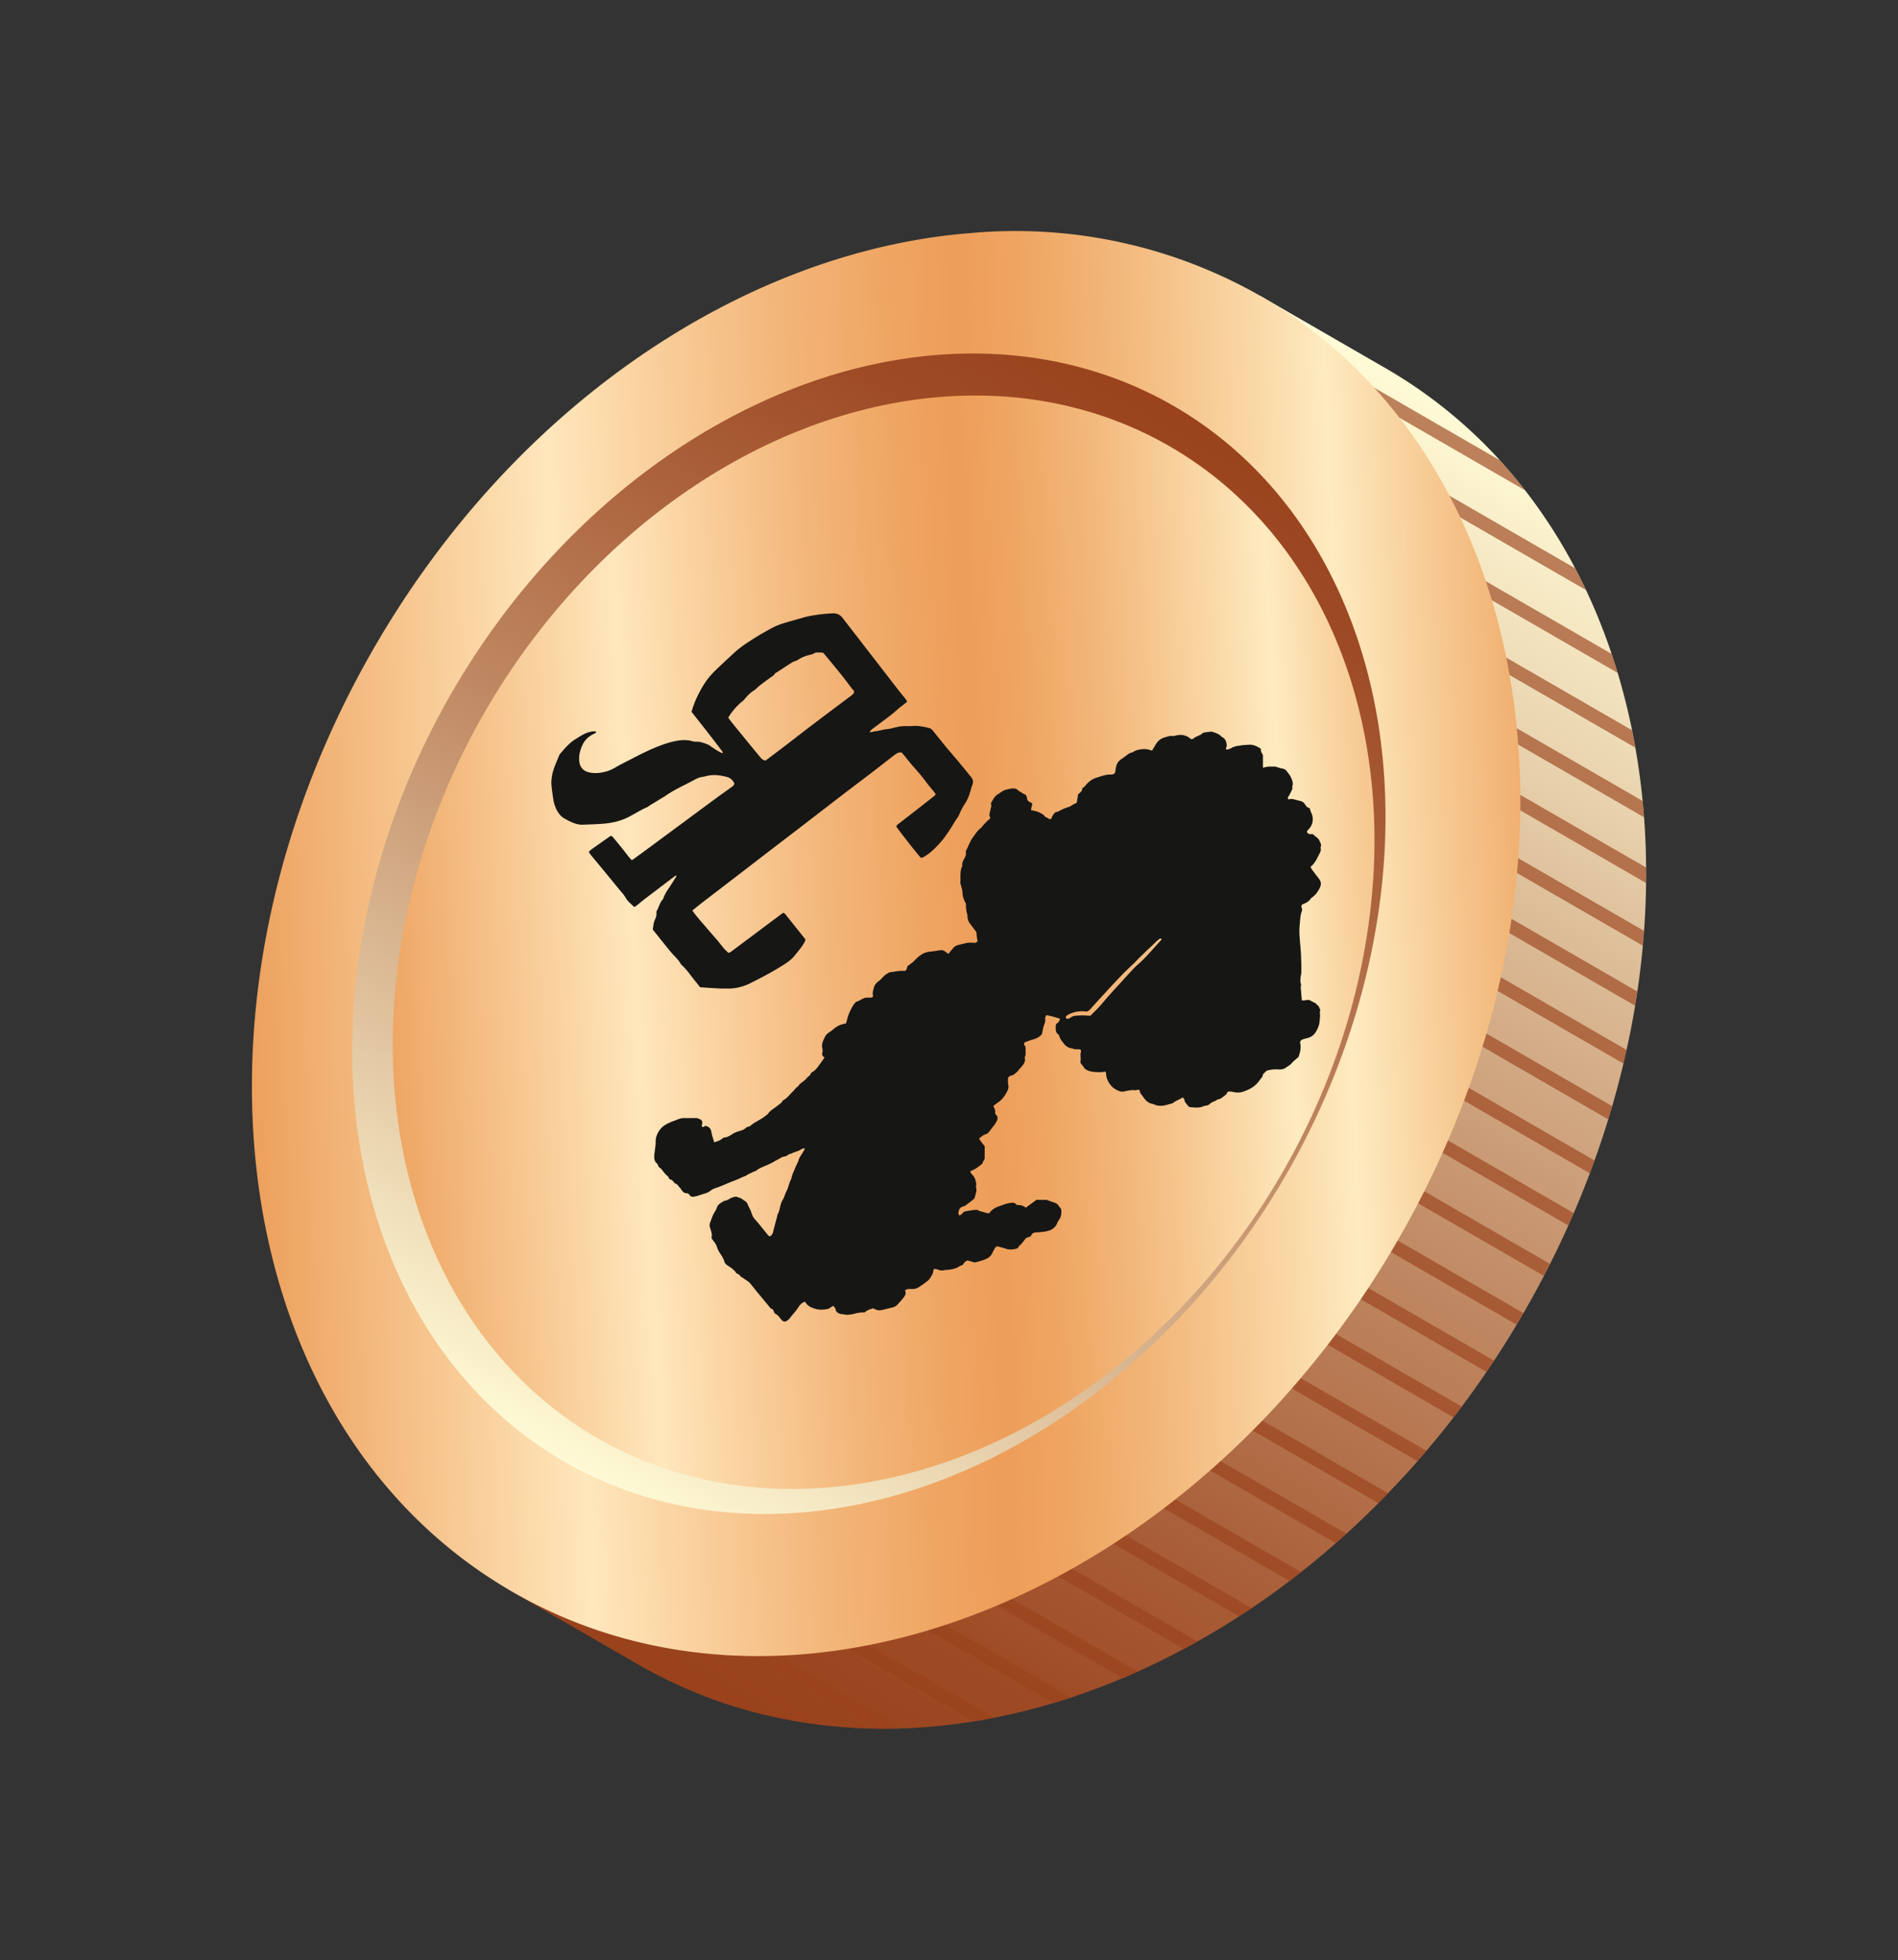 <svg xmlns="http://www.w3.org/2000/svg" xmlns:xlink="http://www.w3.org/1999/xlink" width="112.025" height="115.656" viewBox="0 0 112.025 115.656">
  <rect x="0" y="0" width="112.025" height="115.656" fill="#333333" stroke="none"/>
  <defs>
    <linearGradient id="linear-gradient" x1="0.5" y1="0.994" x2="0.5" y2="-0.004" gradientUnits="objectBoundingBox">
      <stop offset="0" stop-color="#99421c"/>
      <stop offset="0.11" stop-color="#9e4b25"/>
      <stop offset="0.28" stop-color="#ac643e"/>
      <stop offset="0.51" stop-color="#c28d67"/>
      <stop offset="0.77" stop-color="#e1c5a0"/>
      <stop offset="1" stop-color="#fffbd6"/>
    </linearGradient>
    <linearGradient id="linear-gradient-2" x1="0.922" y1="0.166" x2="0.099" y2="0.817" gradientUnits="objectBoundingBox">
      <stop offset="0" stop-color="#ed9f5a"/>
      <stop offset="0.17" stop-color="#feebc0"/>
      <stop offset="0.21" stop-color="#fbdcac"/>
      <stop offset="0.31" stop-color="#f3bb7f"/>
      <stop offset="0.39" stop-color="#efa663"/>
      <stop offset="0.44" stop-color="#ed9e59"/>
      <stop offset="0.49" stop-color="#efa562"/>
      <stop offset="0.58" stop-color="#f3b77b"/>
      <stop offset="0.69" stop-color="#fbd5a4"/>
      <stop offset="0.75" stop-color="#ffe7bc"/>
      <stop offset="1" stop-color="#ec9d58"/>
    </linearGradient>
    <linearGradient id="linear-gradient-3" x1="0.5" y1="-0.005" x2="0.5" y2="0.999" xlink:href="#linear-gradient"/>
    <linearGradient id="linear-gradient-4" x1="0.97" y1="0.122" x2="0.08" y2="0.838" xlink:href="#linear-gradient-2"/>
    <clipPath id="clip-path">
      <path id="Rectangle_18" data-name="Rectangle 18" d="M52.807,0,83.652,41.862,33.288,79.106,0,39.342Z" fill="none"/>
    </clipPath>
  </defs>
  <g id="Group_103" data-name="Group 103" transform="translate(-1182.44 -549.131)">
    <g id="Layer_2" data-name="Layer 2" transform="translate(1226.588 549.131) rotate(30)">
      <g id="Layer_1" data-name="Layer 1">
        <path id="Path_83" data-name="Path 83" d="M0,44.148v.071c0,.265,0,.529.006.793Q.024,46.275.1,47.518q.023.4.053.793Q.245,49.574.4,50.817q.048.4.1.793.17,1.266.4,2.506c.048.265.1.529.151.793q.251,1.268.56,2.506c.065.265.133.53.2.793q.337,1.271.733,2.506c.085.265.171.53.261.792q.431,1.278.923,2.507.158.4.323.792.536,1.278,1.136,2.507.194.4.4.792.656,1.285,1.382,2.507.237.4.481.792.8,1.293,1.68,2.507.284.4.587.792.989,1.306,2.06,2.506.359.4.727.793,1.253,1.328,2.6,2.507.465.407.94.793a33.558,33.558,0,0,0,3.515,2.509q.667.416,1.349.793a30,30,0,0,0,5.238,2.292v.213l-.013.793-.006.4H34.9a27.878,27.878,0,0,0,4.695-.4,28.211,28.211,0,0,0,3.384-.793A29.921,29.921,0,0,0,48.905,84.6q.683-.379,1.349-.793A33.525,33.525,0,0,0,53.764,81.3q.476-.387.941-.793,1.349-1.177,2.6-2.506.369-.39.729-.793,1.071-1.2,2.06-2.507.3-.392.585-.792.878-1.214,1.68-2.507.244-.392.481-.792.727-1.221,1.385-2.508c.135-.262.266-.526.4-.792q.6-1.227,1.136-2.507.165-.393.325-.792.491-1.232.923-2.507.133-.393.261-.792.4-1.236.733-2.506c.071-.263.138-.528.2-.793q.154-.623.3-1.255t.263-1.251q.077-.4.15-.793.227-1.24.4-2.506.053-.4.1-.793.15-1.242.243-2.507.03-.4.053-.793.075-1.243.094-2.507.006-.4.006-.793v-.071q0-1.225-.053-2.435c-.011-.264-.024-.529-.04-.793q-.071-1.264-.2-2.506c-.027-.264-.055-.529-.087-.793q-.149-1.266-.355-2.506-.065-.4-.136-.793-.227-1.267-.512-2.506-.092-.4-.188-.792-.313-1.271-.683-2.507c-.08-.265-.161-.53-.244-.792q-.4-1.274-.865-2.51c-.1-.266-.2-.529-.307-.792q-.5-1.278-1.072-2.507-.185-.394-.373-.789-.621-1.283-1.309-2.506c-.149-.267-.3-.531-.455-.793q-.757-1.291-1.589-2.506-.272-.4-.554-.793-.93-1.3-1.941-2.506-.337-.4-.683-.793Q57,9.908,55.739,8.722q-.426-.4-.869-.793A34.72,34.72,0,0,0,51.68,5.423q-.591-.41-1.2-.793a31.071,31.071,0,0,0-4.856-2.506q-1.077-.44-2.185-.793a28.133,28.133,0,0,0-8-1.325h-.023C35.246,0,35.077,0,34.9,0c-.152,0-.3,0-.456,0L26.336,0l1.025,1.034q-.5.142-.994.3-1.108.355-2.187.793A31.038,31.038,0,0,0,19.326,4.63q-.514.323-1.011.667l-.181.126a34.512,34.512,0,0,0-3.19,2.506q-.44.388-.869.793-1.258,1.185-2.427,2.506-.344.39-.682.793-1.01,1.207-1.943,2.506-.281.392-.553.793-.832,1.215-1.591,2.507c-.154.262-.306.526-.455.793q-.688,1.222-1.308,2.506-.192.394-.375.792-.568,1.229-1.073,2.507-.156.394-.305.792Q2.9,26.45,2.5,27.725c-.084.262-.165.527-.244.792q-.372,1.237-.683,2.507-.1.394-.189.792Q1.1,33.055.868,34.322q-.071.395-.136.793-.2,1.242-.355,2.506c-.031.264-.06.528-.087.793q-.128,1.243-.2,2.506-.022.4-.04.793Q0,42.922,0,44.148Z" transform="translate(8.569)" fill="url(#linear-gradient)"/>
        <g id="Group_41" data-name="Group 41" transform="translate(8.569 1.331)" opacity="0.65">
          <path id="Path_84" data-name="Path 84" d="M340.42,19.533h21.45q-1.077-.44-2.185-.793H342.607Q341.5,19.093,340.42,19.533Z" transform="translate(-316.239 -18.74)" fill="#99421c"/>
          <path id="Path_85" data-name="Path 85" d="M255.27,65.983h33.546q-.591-.41-1.2-.793H256.465q-.514.323-1.011.667Q255.36,65.919,255.27,65.983Z" transform="translate(-237.138 -61.891)" fill="#99421c"/>
          <path id="Path_86" data-name="Path 86" d="M198.13,112.433h41.663q-.426-.4-.869-.793H199Q198.558,112.028,198.13,112.433Z" transform="translate(-184.056 -105.042)" fill="#99421c"/>
          <path id="Path_87" data-name="Path 87" d="M154.37,158.883h47.88q-.337-.4-.683-.793H155.052Q154.707,158.48,154.37,158.883Z" transform="translate(-143.405 -148.193)" fill="#99421c"/>
          <path id="Path_88" data-name="Path 88" d="M119.24,205.333h52.871q-.272-.4-.554-.793H119.793Q119.513,204.932,119.24,205.333Z" transform="translate(-110.771 -191.343)" fill="#99421c"/>
          <path id="Path_89" data-name="Path 89" d="M90.46,251.783h56.959c-.149-.267-.3-.531-.455-.793H90.915C90.761,251.252,90.609,251.516,90.46,251.783Z" transform="translate(-84.035 -234.494)" fill="#99421c"/>
          <path id="Path_90" data-name="Path 90" d="M66.75,298.232h60.326q-.185-.4-.373-.792H67.127Q66.933,297.835,66.75,298.232Z" transform="translate(-62.008 -277.645)" fill="#99421c"/>
          <path id="Path_91" data-name="Path 91" d="M47.34,344.642h63.084c-.1-.266-.2-.529-.307-.792H47.645Q47.49,344.247,47.34,344.642Z" transform="translate(-43.977 -320.759)" fill="#99421c"/>
          <path id="Path_92" data-name="Path 92" d="M31.69,391.132H97c-.08-.265-.161-.53-.244-.792H31.934C31.851,390.6,31.769,390.867,31.69,391.132Z" transform="translate(-29.438 -363.947)" fill="#99421c"/>
          <path id="Path_93" data-name="Path 93" d="M19.44,437.582H86.488q-.092-.4-.188-.792H19.628Q19.531,437.184,19.44,437.582Z" transform="translate(-18.06 -407.098)" fill="#99421c"/>
          <path id="Path_94" data-name="Path 94" d="M10.3,484.023H78.646q-.065-.4-.136-.793H10.436Q10.365,483.625,10.3,484.023Z" transform="translate(-9.568 -450.239)" fill="#99421c"/>
          <path id="Path_95" data-name="Path 95" d="M4.11,530.473H73.335c-.027-.264-.055-.529-.087-.793H4.2C4.164,529.944,4.137,530.208,4.11,530.473Z" transform="translate(-3.818 -493.39)" fill="#99421c"/>
          <path id="Path_96" data-name="Path 96" d="M.74,576.923h69.7c-.011-.264-.024-.529-.04-.793H.78Q.757,576.526.74,576.923Z" transform="translate(-0.688 -536.541)" fill="#99421c"/>
          <path id="Path_97" data-name="Path 97" d="M0,622.58c0,.265,0,.529.006.793H69.8q.006-.4.006-.793Z" transform="translate(0 -579.692)" fill="#99421c"/>
          <path id="Path_98" data-name="Path 98" d="M1.42,669q.023.4.053.793h69.5q.03-.4.053-.793Z" transform="translate(-1.32 -622.815)" fill="#99421c"/>
          <path id="Path_99" data-name="Path 99" d="M5.58,715.48q.048.4.1.793H74.5q.053-.4.1-.793Z" transform="translate(-5.184 -665.994)" fill="#99421c"/>
          <path id="Path_100" data-name="Path 100" d="M12.59,761.93c.048.265.1.529.151.793H80.461q.077-.4.15-.793Z" transform="translate(-11.697 -709.144)" fill="#99421c"/>
          <path id="Path_101" data-name="Path 101" d="M22.55,808.38c.065.265.133.53.2.793h66.2c.071-.263.138-.528.2-.793Z" transform="translate(-20.946 -752.295)" fill="#99421c"/>
          <path id="Path_102" data-name="Path 102" d="M35.75,854.83c.085.265.171.53.261.792h64.207q.133-.393.261-.792Z" transform="translate(-33.209 -795.446)" fill="#99421c"/>
          <path id="Path_103" data-name="Path 103" d="M52.43,901.28q.158.4.323.792h61.712q.165-.393.325-.792Z" transform="translate(-48.705 -838.597)" fill="#99421c"/>
          <path id="Path_104" data-name="Path 104" d="M73.01,947.73q.194.4.4.792h58.646c.135-.262.266-.526.4-.792Z" transform="translate(-67.825 -881.748)" fill="#99421c"/>
          <path id="Path_105" data-name="Path 105" d="M98.05,994.18q.237.4.481.792h54.92q.244-.392.481-.792Z" transform="translate(-91.087 -924.899)" fill="#99421c"/>
          <path id="Path_106" data-name="Path 106" d="M128.48,1040.63q.284.4.587.792h50.387q.3-.392.585-.792Z" transform="translate(-119.355 -968.05)" fill="#99421c"/>
          <path id="Path_107" data-name="Path 107" d="M165.74,1087.07q.359.4.727.793h44.809q.369-.39.729-.793Z" transform="translate(-153.967 -1011.191)" fill="#99421c"/>
          <path id="Path_108" data-name="Path 108" d="M212.64,1133.52q.465.407.94.793H251.3q.476-.387.941-.793Z" transform="translate(-197.537 -1054.342)" fill="#99421c"/>
          <path id="Path_109" data-name="Path 109" d="M275.31,1180q.667.415,1.35.793h28q.683-.379,1.349-.793Z" transform="translate(-255.755 -1097.521)" fill="#99421c"/>
          <path id="Path_110" data-name="Path 110" d="M377.69,1227.213h13.471a28.208,28.208,0,0,0,3.384-.793H377.7Z" transform="translate(-351.562 -1140.644)" fill="#99421c"/>
        </g>
        <path id="Path_111" data-name="Path 111" d="M120.659,44.148c0,24.382,15.626,44.148,34.9,44.148,15.986,0,29.461-13.591,33.6-32.136a55.225,55.225,0,0,0,1.308-12.013C190.469,19.766,174.842,0,155.564,0a29.186,29.186,0,0,0-16.591,5.3C128.067,12.763,120.659,27.361,120.659,44.148Z" transform="translate(-120.659)" fill="url(#linear-gradient-2)"/>
        <ellipse id="Ellipse_14" data-name="Ellipse 14" cx="28.435" cy="35.965" rx="28.435" ry="35.965" transform="translate(5.294 8.183)" fill="url(#linear-gradient-3)"/>
        <ellipse id="Ellipse_15" data-name="Ellipse 15" cx="27.179" cy="33.785" rx="27.179" ry="33.785" transform="translate(7.553 10.363)" fill="url(#linear-gradient-4)"/>
      </g>
    </g>
    <g id="Group_45" data-name="Group 45" transform="translate(1193.758 562.881)" clip-path="url(#clip-path)" style="mix-blend-mode: soft-light;isolation: isolate">
      <path id="Path_112" data-name="Path 112" d="M10.678,34.694a.374.374,0,0,0,.063-.052.347.347,0,0,0,.046-.059.406.406,0,0,0,.033-.066.588.588,0,0,0,.023-.072q.03-.12.061-.239t.063-.24l.064-.24.064-.24a.093.093,0,0,0,0-.013V33.46a.091.091,0,0,1,0-.013.043.043,0,0,1,0-.012,1.045,1.045,0,0,0,.1-.221c.024-.075.042-.15.059-.225s.036-.15.06-.225a1.012,1.012,0,0,1,.1-.22.984.984,0,0,0,.065-.123c.018-.042.034-.083.05-.126s.031-.084.047-.126a1.278,1.278,0,0,1,.057-.125,1.32,1.32,0,0,0,.059-.131c.017-.044.033-.089.047-.134s.028-.09.043-.135.029-.09.045-.134c.005-.015.011-.029.017-.044l.019-.044.02-.044.02-.044a.072.072,0,0,1,.007-.012l.009-.012.008-.012a.033.033,0,0,0,0-.012.875.875,0,0,1,.026-.129c.012-.043.026-.085.042-.127s.034-.084.052-.126l.056-.126.027-.063.026-.063.026-.063.027-.063c.013-.029.027-.058.041-.087l.043-.087c.014-.029.027-.059.039-.089a.656.656,0,0,0,.028-.092.319.319,0,0,1,.021-.062.643.643,0,0,1,.032-.062c.012-.021.025-.041.038-.062l.038-.061.062-.1.062-.1c.021-.035.041-.072.061-.109s.039-.076.057-.117l-.061.013-.056.01a.377.377,0,0,0-.049.013.154.154,0,0,0-.04.02.826.826,0,0,1-.151.086c-.052.023-.106.043-.16.061s-.108.037-.16.057a.989.989,0,0,0-.154.075.178.178,0,0,0-.087.014.415.415,0,0,0-.077.044c-.025.017-.05.035-.075.051a.254.254,0,0,1-.083.033l-.077.017c-.026.006-.052.014-.078.022a.777.777,0,0,0-.075.029.555.555,0,0,0-.07.037c-.034.022-.069.042-.1.061l-.106.056-.106.055c-.035.019-.07.038-.1.059l-.072.041-.073.037-.073.035-.074.035c-.063.03-.127.057-.191.083s-.128.054-.192.082-.126.059-.187.094a1.315,1.315,0,0,0-.176.12.132.132,0,0,1-.036.02.379.379,0,0,1-.042.013l-.044.012a.213.213,0,0,0-.041.017c-.035.02-.071.037-.107.054L9.454,31a1.111,1.111,0,0,0-.106.055.6.6,0,0,0-.1.072,1.448,1.448,0,0,0-.151.054c-.05.021-.1.043-.148.066l-.147.069c-.049.022-.1.044-.15.063l-.18.068-.179.071-.178.073-.177.076-.138.058-.138.054-.139.05-.14.049a.578.578,0,0,0-.067.028c-.022.011-.044.023-.066.036l-.064.042-.061.044c-.023.017-.046.032-.07.047s-.047.027-.071.039-.049.022-.074.031-.052.018-.079.025c-.047.013-.093.027-.14.042l-.139.046-.14.045c-.047.014-.094.027-.142.038a.943.943,0,0,1-.114.02.378.378,0,0,1-.1,0,.2.2,0,0,1-.082-.032.21.21,0,0,1-.063-.07.188.188,0,0,0-.035-.045.2.2,0,0,0-.046-.032.243.243,0,0,0-.054-.019.313.313,0,0,0-.059-.008.288.288,0,0,1-.084-.016.253.253,0,0,1-.065-.034.358.358,0,0,1-.052-.048c-.016-.017-.031-.036-.046-.055l-.038-.047L5.4,31.9l-.039-.047-.04-.046c-.018-.021-.036-.043-.053-.065s-.035-.044-.054-.065a.384.384,0,0,0-.063-.056.3.3,0,0,0-.083-.04.093.093,0,0,1-.031-.017.182.182,0,0,1-.025-.026l-.023-.03c-.007-.01-.015-.02-.023-.029l-.035-.041a.4.4,0,0,0-.038-.038.223.223,0,0,0-.045-.031.212.212,0,0,0-.058-.019.115.115,0,0,1-.03-.01.142.142,0,0,1-.027-.018A.123.123,0,0,1,4.71,31.3a.076.076,0,0,1-.012-.025.231.231,0,0,0-.038-.082.41.41,0,0,0-.06-.064l-.068-.058a.465.465,0,0,1-.062-.063l-.057-.072-.058-.07L4.3,30.795l-.057-.072a.237.237,0,0,0-.05-.046l-.057-.039a.223.223,0,0,1-.05-.048.159.159,0,0,1-.028-.072.153.153,0,0,0-.026-.063.422.422,0,0,0-.047-.056c-.017-.018-.036-.036-.053-.055a.3.3,0,0,1-.043-.06.548.548,0,0,1-.026-.06.6.6,0,0,1-.019-.064.6.6,0,0,1-.012-.067.574.574,0,0,1,0-.068c0-.032,0-.064,0-.1s.006-.064.01-.1.008-.065.013-.1.009-.065.012-.1.011-.087.017-.13.012-.087.017-.13.01-.086.013-.129,0-.085,0-.128a.974.974,0,0,1,.016-.186,1.067,1.067,0,0,1,.05-.181,1.239,1.239,0,0,1,.082-.174,1.481,1.481,0,0,1,.11-.167.851.851,0,0,1,.086-.1,1.211,1.211,0,0,1,.1-.09c.037-.028.075-.055.115-.08s.079-.048.118-.069.106-.053.161-.077.11-.046.165-.067l.167-.063c.056-.021.111-.043.166-.065a.808.808,0,0,1,.166-.049,1.186,1.186,0,0,1,.163-.017c.054,0,.108,0,.161,0s.108,0,.162,0c.029,0,.057,0,.085,0l.084,0,.084,0c.028,0,.056,0,.085,0a.4.4,0,0,1,.087,0,.466.466,0,0,1,.077.019c.025.008.048.018.071.028l.068.031a.244.244,0,0,1,.057.036.187.187,0,0,1,.041.05.173.173,0,0,1,.021.064.221.221,0,0,1,0,.077c0,.015-.006.03-.009.045l-.008.045-.008.045-.008.044a.23.23,0,0,0,.049.033.1.1,0,0,0,.047.01.092.092,0,0,0,.048-.019.226.226,0,0,0,.05-.053.612.612,0,0,1,.147.041.39.39,0,0,1,.112.072.357.357,0,0,1,.077.105.5.5,0,0,1,.043.141c.008.052.019.1.032.154s.027.1.042.153.031.1.047.154.032.1.047.158l.128-.043c.041-.014.082-.029.121-.045a.99.99,0,0,0,.113-.055.737.737,0,0,0,.106-.074l.036-.028.04-.026a.316.316,0,0,1,.041-.02A.169.169,0,0,1,8,28.867a.643.643,0,0,0,.132-.032.893.893,0,0,0,.121-.054c.039-.021.077-.044.116-.068l.115-.074a.885.885,0,0,1,.1-.051c.033-.015.068-.029.1-.042l.105-.036.105-.033.079-.024c.026-.008.051-.017.076-.027a.581.581,0,0,0,.073-.036.459.459,0,0,0,.069-.049c.017-.015.035-.029.053-.043a.54.54,0,0,1,.057-.037.391.391,0,0,1,.061-.028.328.328,0,0,1,.067-.016l.014,0,.014-.006.014-.008.012-.009a1.929,1.929,0,0,1,.232-.172c.081-.052.164-.1.248-.148s.167-.1.248-.148a1.974,1.974,0,0,0,.232-.171l.025-.019.026-.018.024-.018a.1.1,0,0,0,.019-.021.876.876,0,0,1,.127-.149,1.587,1.587,0,0,1,.151-.125c.053-.039.107-.076.161-.114s.107-.076.157-.118c.023-.019.048-.037.072-.055s.049-.035.073-.054a.479.479,0,0,0,.064-.061.3.3,0,0,0,.048-.076.081.081,0,0,1,.011-.017l.016-.017.019-.015.019-.012a.926.926,0,0,0,.157-.108,1.717,1.717,0,0,0,.135-.128l.127-.135A1.728,1.728,0,0,1,12,26.162a.55.55,0,0,0,.053-.051c.016-.018.032-.037.048-.056L12.149,26c.016-.019.032-.037.05-.054s.033-.03.051-.044l.052-.042a.455.455,0,0,0,.047-.046.269.269,0,0,0,.038-.056.124.124,0,0,1,.02-.027.291.291,0,0,1,.027-.026l.031-.025.03-.024c.027-.023.056-.044.085-.066l.087-.065c.028-.022.056-.044.081-.068a.516.516,0,0,0,.066-.075.429.429,0,0,1,.066-.07c.024-.021.05-.042.075-.063a.5.5,0,0,0,.068-.067.236.236,0,0,0,.044-.084.078.078,0,0,1,.015-.027.209.209,0,0,1,.027-.027l.033-.025L13.174,25a.911.911,0,0,0,.141-.106,1.252,1.252,0,0,0,.116-.123c.036-.043.069-.087.1-.132s.065-.09.1-.134c.022-.029.043-.057.064-.087l.062-.089.062-.091.064-.093a.339.339,0,0,1-.072-.05.227.227,0,0,1-.048-.062.191.191,0,0,1-.021-.072.232.232,0,0,1,.008-.081.571.571,0,0,0,.016-.081.564.564,0,0,0,0-.077.627.627,0,0,0-.006-.074c0-.024-.008-.048-.013-.072a.549.549,0,0,1-.011-.175.779.779,0,0,1,.038-.172,1.5,1.5,0,0,1,.07-.17c.027-.057.056-.113.086-.17a.476.476,0,0,1,.03-.05A.459.459,0,0,1,14,22.791a.477.477,0,0,1,.042-.042.534.534,0,0,1,.048-.038l.088-.062.088-.062.086-.064c.028-.022.056-.044.082-.068a1.23,1.23,0,0,1,.334-.21,1.407,1.407,0,0,1,.183-.063,1.8,1.8,0,0,1,.194-.041l.025-.083.025-.084c.008-.028.017-.056.024-.084s.015-.056.022-.085a1.785,1.785,0,0,1,.071-.215c.03-.078.067-.16.107-.241s.083-.159.127-.231a1.611,1.611,0,0,1,.131-.187l.02-.023.023-.022a.185.185,0,0,1,.024-.019.1.1,0,0,1,.025-.011.753.753,0,0,0,.125-.047c.041-.019.08-.041.12-.063s.079-.044.119-.063a.8.8,0,0,1,.123-.049.441.441,0,0,1,.048-.012l.049-.007.049,0h.048c.023,0,.045,0,.068,0s.045,0,.069,0a.3.3,0,0,0,.072-.008.275.275,0,0,0,.077-.032c0-.01,0-.02,0-.031s0-.021,0-.032a.245.245,0,0,0,0-.031.111.111,0,0,0,0-.029.379.379,0,0,1-.011-.1.624.624,0,0,1,.012-.1c.006-.034.015-.069.024-.1s.018-.069.026-.1a.631.631,0,0,1,.034-.108.579.579,0,0,1,.052-.1.624.624,0,0,1,.072-.089.774.774,0,0,1,.092-.081l.077-.06c.025-.02.049-.041.073-.063s.047-.044.07-.067.045-.048.066-.073a.733.733,0,0,1,.072-.074c.026-.024.054-.046.083-.068s.059-.042.09-.062l.092-.056a.276.276,0,0,1,.058-.024.507.507,0,0,1,.063-.014l.066-.009.065-.008.157-.025c.052-.008.1-.016.156-.022s.1-.011.156-.013a1.386,1.386,0,0,1,.155,0,.35.35,0,0,0,.079,0,.119.119,0,0,0,.054-.022.144.144,0,0,0,.039-.047.519.519,0,0,0,.033-.079l.011-.032.01-.033.01-.034.011-.035.063-.046.062-.046.062-.046.061-.046c.02-.015.039-.031.058-.047l.055-.05.053-.052.052-.053a2.353,2.353,0,0,1,.19-.175,1.568,1.568,0,0,1,.206-.144,1.189,1.189,0,0,1,.227-.1,1.074,1.074,0,0,1,.253-.05c.049,0,.1-.009.148-.015l.148-.021.149-.023.149-.022a.379.379,0,0,1,.1,0,.345.345,0,0,1,.086.023.437.437,0,0,1,.076.041.762.762,0,0,1,.069.052l.033.025.037.024.042.026.048.03a.45.45,0,0,1,.046-.084.752.752,0,0,1,.056-.071l.059-.065a.687.687,0,0,0,.054-.068.569.569,0,0,1,.068-.082.623.623,0,0,1,.187-.129.591.591,0,0,1,.113-.037l.142-.033.142-.035.142-.033c.047-.01.094-.019.141-.025a.653.653,0,0,1,.091-.006c.03,0,.06,0,.091,0l.09.007.09.006a.286.286,0,0,0,.045,0,.128.128,0,0,0,.038-.01.3.3,0,0,0,.044-.025l.065-.046c-.005-.036-.011-.071-.017-.107s-.012-.07-.017-.105-.01-.07-.014-.1-.006-.07-.007-.106a.44.44,0,0,0-.006-.064.341.341,0,0,0-.015-.058.316.316,0,0,0-.025-.053.357.357,0,0,0-.035-.049l-.076-.1-.075-.1-.075-.1-.076-.1a.71.71,0,0,1-.074-.111.693.693,0,0,1-.051-.121.754.754,0,0,1-.028-.131.9.9,0,0,1-.006-.141.019.019,0,0,1,0-.007l0-.007,0-.007a.007.007,0,0,0,0-.005,1.123,1.123,0,0,1-.046-.153,1.519,1.519,0,0,1-.027-.159c-.006-.054-.011-.108-.013-.163s0-.11,0-.166a.067.067,0,0,0-.005-.023.138.138,0,0,0-.011-.021l-.014-.021a.207.207,0,0,1-.013-.021c-.022-.045-.044-.091-.063-.138s-.037-.094-.052-.143a1.214,1.214,0,0,1-.036-.149,1.052,1.052,0,0,1-.015-.157.789.789,0,0,0-.012-.12c-.007-.039-.016-.077-.025-.114s-.02-.075-.03-.112-.019-.075-.026-.114a.084.084,0,0,0-.008-.023l-.013-.022a.146.146,0,0,1-.011-.022.055.055,0,0,1,0-.023c.005-.076.006-.151.006-.227s0-.15,0-.226a2.21,2.21,0,0,1,.013-.228,1.341,1.341,0,0,1,.047-.232c0-.011.008-.022.012-.034L22,12.889a.2.2,0,0,0,.01-.033.073.073,0,0,0,0-.03.34.34,0,0,1,0-.132.563.563,0,0,1,.041-.127c.018-.042.041-.083.063-.125s.046-.083.066-.124c.009-.018.017-.035.023-.052a.369.369,0,0,0,.016-.05.256.256,0,0,0,.007-.05.244.244,0,0,0,0-.053.314.314,0,0,1-.005-.05.354.354,0,0,1,0-.054.326.326,0,0,1,.011-.054.262.262,0,0,1,.021-.05c.034-.063.064-.127.094-.191s.057-.129.087-.193.06-.128.095-.191a1.605,1.605,0,0,1,.117-.184c.034-.045.066-.091.1-.137s.065-.092.1-.136a1.666,1.666,0,0,1,.11-.13,1.149,1.149,0,0,1,.131-.119.5.5,0,0,0,.059-.054c.018-.02.036-.041.053-.062l.051-.065c.017-.022.035-.043.054-.063l.067-.071.067-.07c.023-.023.046-.046.071-.067a.954.954,0,0,1,.078-.062.2.2,0,0,0,.038-.035.176.176,0,0,0,.025-.04.111.111,0,0,0,.01-.039.053.053,0,0,0-.007-.032.25.25,0,0,1-.036-.111.416.416,0,0,1,.008-.116c.008-.039.019-.079.029-.118a1.114,1.114,0,0,0,.027-.117.755.755,0,0,1,.017-.079c.007-.026.014-.053.02-.079a.37.37,0,0,0,.009-.078A.2.2,0,0,0,23.7,9.19a.054.054,0,0,1,0-.018.1.1,0,0,1,0-.021.122.122,0,0,1,.007-.021.1.1,0,0,1,.01-.019c.028-.042.053-.085.078-.128s.049-.087.077-.129a.846.846,0,0,1,.094-.122.642.642,0,0,1,.129-.106c.041-.026.081-.053.121-.08s.08-.055.12-.08a1.2,1.2,0,0,1,.125-.07.707.707,0,0,1,.134-.048c.064-.016.129-.033.194-.047a1.22,1.22,0,0,1,.191-.028.512.512,0,0,1,.176.017.343.343,0,0,1,.15.091.34.34,0,0,0,.059.048c.021.014.043.026.065.038s.044.024.064.037a.348.348,0,0,1,.058.045.086.086,0,0,0,.019.014l.023.011.025.009.025.009a.331.331,0,0,1,.071.036.268.268,0,0,1,.055.05.237.237,0,0,1,.037.061.244.244,0,0,1,.017.072.44.44,0,0,0,.019.1.27.27,0,0,0,.039.078.246.246,0,0,0,.063.059.354.354,0,0,0,.09.042.171.171,0,0,1,.059.03.113.113,0,0,1,.033.045.141.141,0,0,1,.009.059.268.268,0,0,1-.015.072c-.006.02-.012.039-.017.059s-.009.04-.013.061l-.012.064c0,.022-.009.044-.014.068l.087.021.085.021.084.02.083.019a.626.626,0,0,1,.1.037c.043.019.092.042.139.068a1.384,1.384,0,0,1,.131.079.3.3,0,0,1,.078.07.224.224,0,0,0,.061.062.514.514,0,0,0,.076.043c.026.013.053.025.079.039a.31.31,0,0,1,.07.049.027.027,0,0,0,.019.006.165.165,0,0,0,.03,0l.037-.007.039-.006c0-.01.007-.021.01-.031l.01-.032c0-.011.007-.021.011-.031a.2.2,0,0,1,.015-.03c.02-.032.038-.066.058-.1a.638.638,0,0,1,.064-.094.287.287,0,0,1,.087-.071.291.291,0,0,1,.127-.03c.057-.034.114-.066.172-.095s.117-.056.176-.081.119-.048.18-.07.121-.043.182-.063a.169.169,0,0,0,.033-.015l.032-.021.032-.023.033-.021.066-.036.068-.036.072-.038.079-.041.018-.116.019-.122.02-.126.02-.128.086-.071a.808.808,0,0,0,.078-.073.324.324,0,0,0,.056-.082.227.227,0,0,0,.021-.1.03.03,0,0,1,0-.012.079.079,0,0,1,.008-.013l.011-.013.011-.01a.613.613,0,0,0,.1-.076c.029-.028.056-.057.082-.088s.052-.061.078-.09a.892.892,0,0,1,.085-.084c.033-.028.066-.054.1-.08s.07-.049.106-.071a1.154,1.154,0,0,1,.114-.06,1.042,1.042,0,0,1,.123-.048l.188-.061c.063-.02.125-.04.188-.058s.126-.034.189-.048a1.7,1.7,0,0,1,.19-.03h.04l.04,0,.04,0,.04,0a.2.2,0,0,0,.072-.009.242.242,0,0,0,.067-.032.218.218,0,0,0,.052-.05.157.157,0,0,0,.028-.062c0-.024.008-.049.012-.073s.006-.048.009-.073.006-.048.01-.073.009-.048.015-.073a1.123,1.123,0,0,1,.044-.14.788.788,0,0,1,.066-.131A.673.673,0,0,1,31.3,6.62a.72.72,0,0,1,.131-.1l.051-.034.049-.037.049-.038.05-.037c.033-.023.065-.048.1-.073s.065-.049.1-.071a.565.565,0,0,1,.106-.055.373.373,0,0,1,.119-.025.767.767,0,0,1,.083-.056.841.841,0,0,1,.087-.044c.03-.013.06-.024.091-.034s.062-.018.093-.026a1.634,1.634,0,0,1,.18-.032,1.3,1.3,0,0,1,.174-.009,1.078,1.078,0,0,1,.168.016A.968.968,0,0,1,33.083,6l.03.011.031.01.032.01.033.011.065-.108.064-.107.063-.106.064-.1a.866.866,0,0,1,.1-.127.8.8,0,0,1,.115-.1.814.814,0,0,1,.133-.08.9.9,0,0,1,.15-.056l.12-.035c.04-.012.08-.023.12-.032a.7.7,0,0,1,.12-.017.426.426,0,0,1,.119.01.049.049,0,0,0,.018,0l.021,0,.022-.007.021-.006c.091-.021.168-.037.238-.047a.974.974,0,0,1,.189-.009.78.78,0,0,1,.173.03,1.488,1.488,0,0,1,.191.072.241.241,0,0,1,.032.017l.03.021.028.023.028.024a.378.378,0,0,0,.062.043.141.141,0,0,0,.057.018.124.124,0,0,0,.058-.011.28.28,0,0,0,.066-.043.654.654,0,0,1,.121-.078c.042-.022.086-.04.129-.059s.087-.037.129-.06a.627.627,0,0,0,.12-.081A.174.174,0,0,1,36.21,5a.329.329,0,0,1,.049-.018l.053-.012.051-.009.092-.013.092-.011.092-.009.092-.008h.018l.018.006.018.008.018.007c.049.016.1.032.146.05a1.438,1.438,0,0,1,.139.059.822.822,0,0,1,.126.076.6.6,0,0,1,.107.1.067.067,0,0,0,.018.014l.023.011.024.01a.109.109,0,0,1,.022.013.671.671,0,0,1,.06.052.466.466,0,0,1,.05.058.38.38,0,0,1,.065.145c.006.026.013.052.02.077a.635.635,0,0,1,.016.077.294.294,0,0,1,0,.081.284.284,0,0,1-.028.088.115.115,0,0,0-.01.03.219.219,0,0,0,0,.032c0,.011,0,.023,0,.034s0,.024,0,.036l.093-.017c.03-.006.059-.012.088-.021a.576.576,0,0,0,.083-.031.484.484,0,0,0,.08-.047.24.24,0,0,1,.037-.021L38,5.834l.043-.014.043-.014a.848.848,0,0,1,.1-.029c.033-.008.065-.013.1-.018l.1-.014.1-.015c.034-.006.067-.01.1-.014l.1-.008.1-.005.1-.007a.907.907,0,0,1,.185,0,.892.892,0,0,1,.165.034,1.125,1.125,0,0,1,.151.059c.049.023.1.048.143.075.014.008.028.017.042.028a.339.339,0,0,1,.04.033.178.178,0,0,1,.03.038A.088.088,0,0,1,39.634,6a.36.36,0,0,0,.009.071.369.369,0,0,0,.02.063.516.516,0,0,0,.029.058c.011.019.023.037.035.056a.16.16,0,0,1,.014.026.2.2,0,0,1,.01.029.249.249,0,0,1,.006.031.278.278,0,0,1,0,.031q0,.083,0,.166t0,.166q0,.083,0,.167t0,.167l.012.006.012.006.012,0a.017.017,0,0,0,.01,0A.889.889,0,0,1,39.977,7a1.165,1.165,0,0,1,.161-.018c.053,0,.106,0,.159,0l.158,0a.18.18,0,0,1,.038,0l.037.01.036.013.036.012.067.021.067.021.068.019c.023.006.046.011.07.015a.625.625,0,0,1,.091.021.437.437,0,0,1,.08.034.35.35,0,0,1,.124.114c.015.022.03.043.046.064l.049.062c.016.021.032.041.048.063s.03.043.044.066.026.045.037.068.023.046.034.07.021.048.03.072.018.049.027.073.011.035.015.052.008.036.011.055a.566.566,0,0,1,.006.056.5.5,0,0,1,0,.057.373.373,0,0,1-.009.057c0,.019-.009.039-.013.058a.283.283,0,0,0-.006.058.153.153,0,0,0,.011.058.048.048,0,0,1,0,.026.157.157,0,0,1-.01.033c0,.011-.01.023-.016.035l-.017.033L41.4,8.5l-.061.113-.062.114-.063.115.056.075c.051-.01.089-.018.122-.022a.428.428,0,0,1,.09,0,.634.634,0,0,1,.1.017c.041.009.091.023.157.041l.049.014.049.014.05.013.05.011a.581.581,0,0,1,.082.023.445.445,0,0,1,.072.033.388.388,0,0,1,.063.045.4.4,0,0,1,.054.059c.019.025.036.052.054.079a.812.812,0,0,0,.056.077.337.337,0,0,0,.071.064.282.282,0,0,0,.1.04.04.04,0,0,1,.015.007.069.069,0,0,1,.013.013.084.084,0,0,1,.01.017.068.068,0,0,1,.005.018.679.679,0,0,0,.032.118c.014.038.03.075.046.112s.032.073.045.111a.642.642,0,0,1,.031.116.909.909,0,0,1,.011.191.83.83,0,0,1-.032.19.871.871,0,0,1-.08.188,1.059,1.059,0,0,1-.134.184l-.016.016-.017.015-.017.015a.135.135,0,0,0-.015.017.139.139,0,0,0-.024.049.113.113,0,0,0,0,.049.1.1,0,0,0,.019.043.109.109,0,0,0,.038.031l.022.012.022.012.022.011.024.008a.21.21,0,0,0,.06,0l.063,0a.21.21,0,0,1,.06,0,.091.091,0,0,1,.048.029.621.621,0,0,0,.091.086c.033.026.068.051.1.077a.689.689,0,0,1,.093.084.335.335,0,0,1,.066.107c.012.031.026.061.041.091a.753.753,0,0,1,.039.093.3.3,0,0,1,.016.1.293.293,0,0,1-.028.115l0,.007,0,.007,0,.007a.011.011,0,0,0,0,.005.289.289,0,0,1,.014.122.46.46,0,0,1-.03.121,1.144,1.144,0,0,1-.056.119c-.021.04-.042.079-.062.118-.029.056-.056.113-.086.17s-.06.113-.1.167a1.281,1.281,0,0,1-.118.159,1.068,1.068,0,0,1-.155.145l.02.041.019.039.02.037a.383.383,0,0,0,.022.034l.107.145.108.144.109.143.109.143a.5.5,0,0,1,.067.116.41.41,0,0,1,.029.126.454.454,0,0,1-.012.136.66.66,0,0,1-.056.148c-.025.049-.051.1-.079.144a1.616,1.616,0,0,1-.092.136,1.325,1.325,0,0,1-.108.127,1.223,1.223,0,0,1-.129.116l-.031.022-.032.022a.325.325,0,0,0-.029.024.149.149,0,0,0-.023.026.787.787,0,0,1-.084.106.722.722,0,0,1-.1.086.782.782,0,0,1-.112.068.986.986,0,0,1-.127.053.257.257,0,0,0-.076.039.152.152,0,0,0-.045.054.14.14,0,0,0-.013.067.217.217,0,0,0,.019.077.26.26,0,0,1,.016.048.223.223,0,0,1,.005.048.246.246,0,0,1,0,.049.34.34,0,0,1-.015.051,1.361,1.361,0,0,0-.057.2c-.014.065-.024.129-.031.194s-.013.128-.018.193-.01.128-.018.192c-.009.082-.015.162-.018.242s0,.16,0,.239.005.158.01.236.011.157.017.235.014.164.022.247.015.164.021.247.013.165.018.247.009.166.011.249,0,.153.007.229.005.153.008.229,0,.153,0,.23,0,.154,0,.232a.482.482,0,0,1-.008.064c0,.022-.009.043-.014.065s-.01.043-.014.065a.48.48,0,0,0-.008.064c0,.036-.005.072-.008.108s-.005.072-.005.107a.5.5,0,0,0,.01.1.306.306,0,0,0,.037.1.628.628,0,0,0-.022.123.884.884,0,0,0,0,.119c0,.039.006.078.01.116s.008.077.011.116.005.078.008.117.007.078.011.118l.012.121c0,.041.008.082.012.125l.05,0h.048l.047,0a.305.305,0,0,0,.046-.008.657.657,0,0,1,.1-.018.486.486,0,0,1,.095,0,.376.376,0,0,1,.086.019.324.324,0,0,1,.076.039.693.693,0,0,0,.1.055c.035.016.071.032.1.049a.47.47,0,0,1,.094.061.256.256,0,0,1,.068.089.132.132,0,0,1,.068.042.215.215,0,0,1,.035.065c.009.024.016.048.025.071a.181.181,0,0,0,.039.062.026.026,0,0,1,.006.009.049.049,0,0,1,0,.012.068.068,0,0,1,0,.013.061.061,0,0,1,0,.012.37.37,0,0,0-.018.1.7.7,0,0,0,0,.094c0,.031.005.061.007.092a.464.464,0,0,1,0,.092c-.007.042-.011.084-.014.126s-.006.084-.01.126-.008.084-.015.127a.957.957,0,0,1-.029.13c-.01.033-.021.066-.033.1s-.025.063-.039.094-.029.062-.045.092-.033.061-.051.092a.92.92,0,0,1-.1.139.773.773,0,0,1-.12.111.752.752,0,0,1-.141.083.858.858,0,0,1-.164.054l-.055.014-.056.015-.056.016-.055.017a.437.437,0,0,0-.093.04.241.241,0,0,0-.064.053.155.155,0,0,0-.033.066.168.168,0,0,0,0,.078.861.861,0,0,1,.026.2,1.174,1.174,0,0,1-.015.2,1.934,1.934,0,0,1-.045.206c-.019.069-.041.139-.064.209-.032.029-.065.057-.1.085l-.1.084c-.034.028-.067.057-.1.088a1.123,1.123,0,0,0-.093.1.7.7,0,0,1-.081.082c-.03.026-.062.05-.1.074s-.068.046-.1.068l-.1.065a.531.531,0,0,1-.093.048.554.554,0,0,1-.1.028.64.64,0,0,1-.1.012.8.8,0,0,1-.1,0q-.074-.006-.149-.006t-.151.005q-.076.006-.153.017t-.155.028a.455.455,0,0,0-.051.014.307.307,0,0,0-.045.019.269.269,0,0,0-.041.027.309.309,0,0,0-.038.036c-.011.012-.023.023-.035.035l-.038.034c-.012.011-.024.023-.035.034a.264.264,0,0,0-.029.037.143.143,0,0,0-.017.036.4.4,0,0,0-.01.039c0,.013-.005.027-.009.04a.16.16,0,0,1-.015.037.471.471,0,0,1-.032.046l-.037.045-.037.044c-.012.015-.024.03-.034.046a1.781,1.781,0,0,1-.143.183,1.564,1.564,0,0,1-.352.294,1.75,1.75,0,0,1-.216.112c-.091.04-.171.072-.246.1a1.193,1.193,0,0,1-.212.052.947.947,0,0,1-.209.006,1.52,1.52,0,0,1-.238-.04l-.045-.009-.046-.006-.047,0-.047,0a.194.194,0,0,0-.051,0,.118.118,0,0,0-.041.017.116.116,0,0,0-.032.033.189.189,0,0,0-.023.051.12.12,0,0,1-.013.028.22.22,0,0,1-.021.028.305.305,0,0,1-.027.026l-.028.022c-.036.025-.071.053-.106.081s-.069.056-.105.082a.582.582,0,0,1-.114.064.374.374,0,0,1-.131.029.571.571,0,0,1-.111.073c-.039.02-.08.037-.121.055a1.3,1.3,0,0,0-.12.057.519.519,0,0,0-.109.08.365.365,0,0,1-.052.042.371.371,0,0,1-.058.031.405.405,0,0,1-.062.021.467.467,0,0,1-.066.012l-.049.008-.049.012-.049.016-.048.018a.778.778,0,0,1-.172.047,1.021,1.021,0,0,1-.165.012c-.054,0-.108,0-.162-.007s-.107-.008-.161-.009a.354.354,0,0,1-.068-.009.309.309,0,0,1-.065-.022A.254.254,0,0,1,35.335,27a.219.219,0,0,1-.044-.052.631.631,0,0,0-.048-.066c-.017-.021-.035-.042-.051-.064a.377.377,0,0,1-.042-.07.256.256,0,0,1-.022-.084.113.113,0,0,0-.012-.042.248.248,0,0,0-.026-.04l-.032-.04a.541.541,0,0,1-.033-.044,1.2,1.2,0,0,1-.135.084c-.045.025-.091.047-.136.069s-.09.043-.133.067a1.036,1.036,0,0,0-.126.079l-.024.018-.026.018-.026.015a.129.129,0,0,1-.026.01c-.056.013-.111.029-.167.044s-.111.032-.167.047a1.706,1.706,0,0,1-.167.036.934.934,0,0,1-.168.012l-.1-.005c-.031,0-.062-.006-.091-.011a.813.813,0,0,1-.087-.02.652.652,0,0,1-.083-.03l-.016-.01-.015-.011-.015-.01a.047.047,0,0,0-.017-.005.7.7,0,0,1-.272-.083.777.777,0,0,1-.2-.158,2.01,2.01,0,0,1-.154-.2c-.049-.069-.1-.138-.15-.2a.114.114,0,0,1-.022-.054c0-.02-.005-.042-.009-.063a.124.124,0,0,0-.019-.054.076.076,0,0,0-.054-.029.209.209,0,0,0-.058,0c-.02,0-.042.008-.063.013s-.042.01-.063.013a.224.224,0,0,1-.059,0,1.02,1.02,0,0,0-.144-.006,1.344,1.344,0,0,0-.145.012c-.049.007-.1.015-.146.026s-.1.022-.148.035a.57.57,0,0,1-.089.015.529.529,0,0,1-.087,0,.515.515,0,0,1-.085-.014.529.529,0,0,1-.082-.028c-.044-.019-.087-.039-.128-.06a1.325,1.325,0,0,1-.119-.068.95.95,0,0,1-.108-.081.81.81,0,0,1-.1-.1,1.68,1.68,0,0,1-.113-.153,1.256,1.256,0,0,1-.09-.163,1.058,1.058,0,0,1-.094-.371.239.239,0,0,0,0-.03c0-.01,0-.019-.007-.029l-.01-.028-.011-.028A.023.023,0,0,0,30.473,25l-.01-.007-.011-.006-.011-.006a1.378,1.378,0,0,1-.227.03,2.6,2.6,0,0,1-.268,0,2.446,2.446,0,0,1-.262-.026,1.111,1.111,0,0,1-.208-.05c-.026-.01-.053-.021-.079-.033a.681.681,0,0,1-.076-.04.421.421,0,0,1-.068-.051.312.312,0,0,1-.054-.066c-.01-.017-.021-.034-.033-.05l-.036-.048-.038-.046-.039-.046a.329.329,0,0,1-.029-.039A.231.231,0,0,1,29,24.477a.2.2,0,0,1-.011-.046.211.211,0,0,1,0-.052A.949.949,0,0,0,29,24.236c0-.047,0-.094-.007-.142a1.3,1.3,0,0,1,0-.143.68.68,0,0,1,.024-.148.132.132,0,0,0,.005-.058A.074.074,0,0,0,29,23.7a.114.114,0,0,0-.046-.026.28.28,0,0,0-.069-.011c-.031,0-.064,0-.1,0s-.065,0-.1,0a.4.4,0,0,1-.091-.012.218.218,0,0,1-.08-.04.68.68,0,0,1-.178-.035.627.627,0,0,1-.146-.073.778.778,0,0,1-.121-.1,1.246,1.246,0,0,1-.1-.123l-.065-.085c-.022-.028-.043-.056-.063-.086a.7.7,0,0,1-.053-.093.5.5,0,0,1-.036-.1.2.2,0,0,0-.021-.054.332.332,0,0,0-.034-.049c-.013-.016-.027-.031-.042-.046l-.044-.043a.236.236,0,0,1-.041-.054.28.28,0,0,1-.024-.06.448.448,0,0,1-.013-.065c0-.022,0-.045-.006-.068a.322.322,0,0,1,0-.037c0-.013,0-.025,0-.038s0-.025,0-.038a.2.2,0,0,0,0-.036.231.231,0,0,1,0-.06.176.176,0,0,1,.013-.056.185.185,0,0,1,.032-.051.264.264,0,0,1,.053-.046.336.336,0,0,0,.06-.05A.325.325,0,0,0,27.728,22a.451.451,0,0,0,.031-.064c.009-.022.017-.046.024-.07q-.095-.034-.192-.065t-.2-.057q-.1-.027-.205-.051t-.213-.046c-.007.019-.017.038-.026.056s-.019.037-.027.055a.3.3,0,0,0-.02.05.087.087,0,0,0,0,.043.386.386,0,0,1,.011.1.539.539,0,0,1-.013.1.992.992,0,0,1-.029.1c-.012.034-.024.068-.037.1a1.252,1.252,0,0,0-.041.135c-.011.045-.02.09-.029.134s-.017.089-.026.133-.019.087-.032.13a1.076,1.076,0,0,1-.117.107,1.006,1.006,0,0,1-.125.084,1.067,1.067,0,0,1-.133.064,1.278,1.278,0,0,1-.143.047c-.04.011-.079.022-.119.035l-.119.041-.121.044-.124.044a.278.278,0,0,0-.028.048.166.166,0,0,0-.014.048.107.107,0,0,0,0,.046.106.106,0,0,0,.025.042.217.217,0,0,1,.042.062.275.275,0,0,1,.02.07.447.447,0,0,1,0,.074c0,.025,0,.049,0,.073a.809.809,0,0,0,0,.1c0,.034,0,.067,0,.1a.523.523,0,0,1-.008.1.37.37,0,0,1-.037.1l-.006.013,0,.014a.071.071,0,0,0,0,.013.033.033,0,0,0,0,.011.394.394,0,0,1,.009.186.524.524,0,0,1-.067.169,1.168,1.168,0,0,1-.117.158c-.044.052-.092.1-.139.154a.487.487,0,0,0-.032.04l-.03.041c-.01.014-.02.027-.031.04a.3.3,0,0,1-.035.036l-.078.069c-.026.023-.053.046-.081.066a.6.6,0,0,1-.089.055.426.426,0,0,1-.1.036.3.3,0,0,0-.057.019.313.313,0,0,0-.052.03.383.383,0,0,0-.047.04.526.526,0,0,0-.043.049c0,.034,0,.069,0,.1s0,.071,0,.106,0,.071,0,.1a.634.634,0,0,0,.017.1.4.4,0,0,1,.014.11.5.5,0,0,1-.014.109.72.72,0,0,1-.034.106c-.014.035-.031.069-.048.1-.031.058-.063.115-.1.171a1.8,1.8,0,0,1-.116.163,1.465,1.465,0,0,1-.139.151,1.333,1.333,0,0,1-.167.133l-.068.048-.068.05-.069.053-.073.055.045.1c.014.032.028.064.038.1a.544.544,0,0,1,.024.1.437.437,0,0,1,0,.107.082.082,0,0,0,0,.033.146.146,0,0,0,.015.033.278.278,0,0,0,.022.031l.024.027a.3.3,0,0,1,.068.1.253.253,0,0,1,.014.112.4.4,0,0,1-.032.121.863.863,0,0,1-.071.131c-.03.046-.061.091-.093.136s-.065.088-.1.132l-.1.13-.1.13a.485.485,0,0,1-.039.045.524.524,0,0,1-.047.042.385.385,0,0,1-.051.035.208.208,0,0,1-.05.021.485.485,0,0,0-.109.041.741.741,0,0,0-.1.06c-.031.022-.06.046-.091.071s-.062.049-.1.072c.005.011.01.022.014.034l.013.033c0,.011.009.021.014.032a.192.192,0,0,0,.018.029l.069.09.068.087.066.083.062.077c0,.05,0,.1,0,.146s0,.094,0,.139,0,.09,0,.134,0,.088,0,.131c0,.027,0,.054,0,.081a.523.523,0,0,1,0,.08.321.321,0,0,1-.022.08.343.343,0,0,1-.051.082.156.156,0,0,0-.021.034.291.291,0,0,0-.014.038c0,.013-.007.026-.011.039s-.007.025-.012.037c-.054.046-.109.092-.164.135s-.112.085-.17.124a1.848,1.848,0,0,1-.181.107,1.49,1.49,0,0,1-.2.084.273.273,0,0,0,.021.085.323.323,0,0,0,.04.068.714.714,0,0,0,.05.058c.017.019.035.037.051.055a.633.633,0,0,1,.065.093.725.725,0,0,1,.048.1.946.946,0,0,1,.034.107c.009.037.017.074.024.112a.138.138,0,0,0,.007.024l.009.024a.1.1,0,0,1,.006.024.043.043,0,0,1,0,.022.3.3,0,0,0-.024.11.537.537,0,0,0,.008.1c.005.034.012.068.015.1a.348.348,0,0,1,0,.105c-.006.028-.013.056-.02.084s-.014.056-.022.084l-.022.084c-.007.028-.014.056-.021.084a.271.271,0,0,1-.018.053.274.274,0,0,1-.028.047.333.333,0,0,1-.038.043.463.463,0,0,1-.047.039l-.1.076-.1.077-.1.076-.1.075-.038.025-.04.022-.041.018-.041.013a.41.41,0,0,0-.106.04.29.29,0,0,0-.076.06.3.3,0,0,0-.05.078.434.434,0,0,0-.029.094c0,.011-.005.022-.008.033l-.01.033a.27.27,0,0,0-.007.032.108.108,0,0,0,0,.03.144.144,0,0,0,.008.032.3.3,0,0,0,.014.032l.018.035c.006.012.013.025.02.04.018-.013.037-.024.055-.035l.052-.031a.356.356,0,0,0,.043-.03.112.112,0,0,0,.028-.033.221.221,0,0,1,.045-.059.216.216,0,0,1,.054-.036.328.328,0,0,1,.058-.021l.059-.013.147-.027.147-.024c.049-.007.1-.014.146-.019s.1-.008.144-.01a.54.54,0,0,1,.092,0A.87.87,0,0,1,23,33.2l.088.023.087.023.075.02.073.022.073.022.074.021.031.006.033,0h.034l.034,0a1.065,1.065,0,0,1,.112-.134,1,1,0,0,1,.127-.108,1.083,1.083,0,0,1,.143-.086,1.359,1.359,0,0,1,.16-.068l.172-.062c.057-.021.114-.041.172-.061s.115-.037.173-.052a1.644,1.644,0,0,1,.176-.036,1,1,0,0,1,.1-.01.446.446,0,0,1,.091,0,.258.258,0,0,1,.08.026.226.226,0,0,1,.068.056.141.141,0,0,0,.02.02.165.165,0,0,0,.026.017.147.147,0,0,0,.029.012.11.11,0,0,0,.03,0,.83.83,0,0,1,.135.009.725.725,0,0,1,.24.08.828.828,0,0,1,.107.07l.325-.24.3-.221h.432l.144,0a.1.1,0,0,1,.025,0l.024.008.023.01.023.009.089.031.089.031.089.031.089.031c.028.01.056.02.083.031a.581.581,0,0,1,.076.039.371.371,0,0,1,.065.05.3.3,0,0,1,.052.067.411.411,0,0,0,.029.044l.033.041.034.041c.011.014.022.028.032.043l.015.024a.258.258,0,0,1,.013.026.19.19,0,0,1,.009.028.145.145,0,0,1,0,.029c0,.047,0,.095,0,.142a.951.951,0,0,1-.015.143.7.7,0,0,1-.123.287c-.014.019-.027.039-.039.059s-.024.04-.035.061l-.033.062L27.581,34a.832.832,0,0,1-.1.138.746.746,0,0,1-.12.109.791.791,0,0,1-.142.082.977.977,0,0,1-.165.056c-.054.014-.108.025-.162.034s-.107.017-.16.023-.106.011-.159.015l-.158.01c-.035,0-.069,0-.1.008a.372.372,0,0,0-.09.021.229.229,0,0,0-.077.049.308.308,0,0,0-.063.092.154.154,0,0,1-.026.04.192.192,0,0,1-.038.032.249.249,0,0,1-.047.024.314.314,0,0,1-.054.015.31.31,0,0,0-.077.025.331.331,0,0,0-.065.041.48.48,0,0,0-.057.054c-.018.02-.035.042-.053.065l-.059.079c-.02.026-.04.053-.062.079s-.044.051-.067.076a.892.892,0,0,1-.077.07.236.236,0,0,0-.034.034.445.445,0,0,0-.029.04l-.027.043c-.009.014-.018.029-.028.043a1.184,1.184,0,0,1-.116.039,1.114,1.114,0,0,1-.117.026,1.074,1.074,0,0,1-.234.013l-.06-.005-.057-.008-.056-.012-.055-.017c-.041-.015-.083-.028-.126-.041l-.129-.036-.131-.034-.131-.034a.261.261,0,0,0-.055.025.232.232,0,0,0-.044.034.27.27,0,0,0-.035.043.394.394,0,0,0-.028.051c-.01.023-.022.045-.034.068l-.037.067-.037.067c-.012.022-.023.045-.033.067a.493.493,0,0,1-.065.109.6.6,0,0,1-.087.09.8.8,0,0,1-.1.072,1.1,1.1,0,0,1-.11.057c-.046.021-.093.04-.141.058s-.1.033-.145.048l-.146.042-.146.04a.277.277,0,0,1-.061.01.3.3,0,0,1-.059,0,.4.4,0,0,1-.058-.013c-.019-.006-.038-.013-.056-.021a.683.683,0,0,0-.07-.025l-.074-.019-.076-.017-.077-.018-.043.031-.04.028-.037.028a.39.39,0,0,0-.033.029.334.334,0,0,0-.032.039l-.029.041c-.009.014-.019.027-.029.039a.207.207,0,0,1-.035.033.185.185,0,0,1-.044.023l-.049.016c-.017,0-.033.01-.049.016a.173.173,0,0,0-.043.023.691.691,0,0,1-.09.058.812.812,0,0,1-.092.043c-.031.012-.063.023-.1.033l-.1.028a1.237,1.237,0,0,1-.14.028c-.046.007-.092.011-.138.016l-.138.013c-.046,0-.092.011-.139.02a.454.454,0,0,1-.081.008.527.527,0,0,1-.08-.006.632.632,0,0,1-.078-.017.759.759,0,0,1-.075-.025.509.509,0,0,0-.054-.017l-.057-.013-.06-.012-.062-.013c-.006.016-.012.032-.018.047l-.017.043c-.005.014-.01.027-.014.04a.247.247,0,0,0-.009.038.518.518,0,0,1-.031.116.834.834,0,0,1-.053.111c-.02.036-.043.072-.066.107l-.07.106a.758.758,0,0,1-.128.122c-.064.052-.143.112-.225.171s-.165.115-.235.16a1.053,1.053,0,0,1-.159.088l-.063.021c-.021.006-.041.012-.062.016a.476.476,0,0,1-.062.008.391.391,0,0,1-.063,0l-.068,0h-.069l-.07,0-.07.006a.182.182,0,0,0-.038.009l-.041.016-.044.021-.048.022a.309.309,0,0,1,.04.17.372.372,0,0,1-.049.155.944.944,0,0,1-.1.146c-.04.048-.082.095-.122.142l-.033.037-.033.037L18.3,38.6l-.032.038a.937.937,0,0,1-.077.087.73.73,0,0,1-.088.075.613.613,0,0,1-.1.06.577.577,0,0,1-.117.039l-.168.04-.168.042-.168.041c-.056.013-.112.025-.168.036a.5.5,0,0,1-.112.009.524.524,0,0,1-.1-.014.67.67,0,0,1-.1-.031c-.031-.013-.062-.027-.091-.043l-.016-.009-.015-.009-.014-.009-.014-.009-.134.046c-.044.015-.088.031-.131.049a.876.876,0,0,0-.125.064.649.649,0,0,0-.116.092,1.294,1.294,0,0,0-.166,0c-.055,0-.111.009-.167.017s-.111.019-.167.031-.112.026-.168.04-.1.023-.149.031a1.315,1.315,0,0,1-.146.015,1.054,1.054,0,0,1-.143,0A.9.9,0,0,1,15,39.3a.287.287,0,0,0-.039-.007l-.04,0-.04,0a.269.269,0,0,1-.038-.007,1.03,1.03,0,0,1-.1-.034.463.463,0,0,1-.091-.047.275.275,0,0,1-.07-.068.257.257,0,0,1-.041-.1c0-.01,0-.019-.008-.029s-.006-.019-.009-.028-.007-.018-.011-.027-.009-.017-.014-.026-.013-.019-.02-.029l-.023-.029-.026-.03L14.4,38.8l-.044.025-.041.023-.038.023-.034.025a.459.459,0,0,1-.115.068.539.539,0,0,1-.061.021c-.021.006-.042.01-.064.014-.06.011-.119.018-.177.023a1.55,1.55,0,0,1-.172.005,1.25,1.25,0,0,1-.166-.015,1.075,1.075,0,0,1-.16-.038l-.025-.007c-.056-.017-.111-.036-.163-.057a1.014,1.014,0,0,1-.148-.074.672.672,0,0,1-.125-.1.559.559,0,0,1-.1-.13.041.041,0,0,0-.01-.013l-.015-.01-.018-.01-.019-.011a.559.559,0,0,0-.146.075.665.665,0,0,0-.112.1,1.207,1.207,0,0,0-.09.118c-.028.04-.054.081-.08.121s-.072.1-.111.148-.08.1-.12.142-.081.094-.12.142-.076.1-.109.147l0,.006-.006.005-.006,0-.006.005a.893.893,0,0,1-.143.115.261.261,0,0,1-.119.043.182.182,0,0,1-.108-.028.469.469,0,0,1-.11-.1c-.026-.03-.05-.061-.074-.091s-.049-.061-.075-.091a.708.708,0,0,0-.086-.082.509.509,0,0,0-.107-.065.088.088,0,0,1-.033-.027.206.206,0,0,1-.024-.04c-.007-.015-.013-.031-.02-.046a.382.382,0,0,0-.021-.044.27.27,0,0,1-.015-.033c0-.012-.009-.024-.015-.035a.137.137,0,0,0-.018-.03.05.05,0,0,0-.025-.017.294.294,0,0,1-.082-.039.359.359,0,0,1-.062-.055c-.019-.02-.035-.042-.052-.064s-.033-.044-.05-.065l-.264-.317-.263-.318q-.131-.159-.261-.32T9.514,37.5a.717.717,0,0,0-.1-.1,1.252,1.252,0,0,0-.11-.084c-.038-.026-.077-.051-.116-.077s-.077-.051-.114-.079a.239.239,0,0,0-.03-.019l-.033-.017-.032-.018a.156.156,0,0,1-.028-.022c-.017-.017-.033-.034-.049-.052s-.032-.035-.049-.051a.365.365,0,0,0-.056-.045.287.287,0,0,0-.071-.032.093.093,0,0,1-.031-.016.166.166,0,0,1-.026-.026c-.008-.01-.015-.02-.023-.03l-.022-.03a.907.907,0,0,0-.1-.111,1.3,1.3,0,0,0-.114-.1c-.04-.03-.081-.059-.124-.087l-.128-.083a.516.516,0,0,1-.063-.047.5.5,0,0,1-.055-.057A.42.42,0,0,1,8,36.263a.324.324,0,0,1-.029-.069,1.057,1.057,0,0,0-.042-.119c-.016-.039-.034-.076-.054-.112s-.04-.072-.062-.107-.044-.069-.066-.1-.044-.067-.064-.1-.04-.069-.058-.1-.035-.071-.05-.107-.029-.073-.04-.11A.735.735,0,0,0,7.5,35.24a.87.87,0,0,0-.044-.083c-.016-.027-.033-.052-.051-.078s-.037-.05-.056-.076l-.026-.033L7.3,34.938,7.272,34.9c-.008-.011-.017-.022-.024-.034l-.015-.026a.237.237,0,0,1-.013-.028.131.131,0,0,1-.007-.029.079.079,0,0,1,0-.028.527.527,0,0,0,.015-.13.652.652,0,0,0-.013-.121c-.008-.039-.018-.078-.03-.116s-.023-.076-.034-.115c0-.017-.01-.034-.016-.051l-.016-.051c-.005-.017-.01-.034-.015-.052S7.1,34.088,7.1,34.07a.291.291,0,0,1,0-.036.3.3,0,0,1,0-.038.279.279,0,0,1,.006-.038.243.243,0,0,1,.011-.037c.024-.059.045-.118.066-.178s.042-.119.066-.178.049-.118.078-.176a1.352,1.352,0,0,1,.1-.172.538.538,0,0,0,.033-.053c.01-.018.019-.037.027-.056s.016-.038.023-.058l.021-.057a.419.419,0,0,1,.074-.129.6.6,0,0,1,.106-.1c.039-.029.081-.055.124-.081s.086-.05.128-.077a.441.441,0,0,0,.121-.025.858.858,0,0,0,.113-.051l.111-.06a1.042,1.042,0,0,1,.113-.054c.032-.013.063-.024.093-.032a.491.491,0,0,1,.088-.018.31.31,0,0,1,.084,0,.277.277,0,0,1,.082.028.3.3,0,0,0,.053.021l.058.016a.488.488,0,0,1,.055.018.166.166,0,0,1,.046.027.879.879,0,0,0,.094.068c.033.021.066.042.1.064a.611.611,0,0,1,.089.072.327.327,0,0,1,.066.093c.009.02.018.04.026.06l.025.06c.008.02.017.04.026.06s.018.039.028.058l.028.051.027.051c.009.017.017.035.025.053s.015.037.022.056l.039.117c.013.039.027.078.043.116a.919.919,0,0,0,.055.111.656.656,0,0,0,.074.1q.1.113.2.229t.191.233l.189.234.189.234.03.038a.192.192,0,0,0,.034.033.111.111,0,0,0,.045.02.157.157,0,0,0,.063,0M29.568,21.687l.107-.105.1-.1.1-.1.1-.1.052-.054.051-.055.05-.055.05-.056.1-.117.1-.117.1-.117.1-.117.08-.089.08-.089.08-.089.08-.089.292-.32.292-.32.293-.32.293-.32.062-.066.064-.064.066-.063.068-.061c.132-.115.258-.234.381-.356s.24-.248.356-.375.231-.255.345-.383.23-.256.347-.382a.049.049,0,0,0,.009-.017.113.113,0,0,0,0-.022.083.083,0,0,0,0-.02c0-.005,0-.009,0-.01l-.023-.007-.026,0a.112.112,0,0,0-.026,0,.05.05,0,0,0-.021.007l-.056.039-.055.041-.053.043q-.026.022-.049.046c-.1.1-.2.2-.309.3l-.314.295c-.1.1-.208.2-.31.3s-.2.2-.3.309l-.026.027-.027.027-.027.026-.028.026q-.216.2-.422.4t-.406.413q-.2.209-.4.42l-.39.424-.233.253-.232.253-.231.254-.229.255a.7.7,0,0,1-.073.073.355.355,0,0,1-.076.05.247.247,0,0,1-.083.023.281.281,0,0,1-.094-.008l-.039-.007-.041,0h-.084a1.857,1.857,0,0,0-.205.01,1.73,1.73,0,0,0-.2.034,1.693,1.693,0,0,0-.2.06,1.749,1.749,0,0,0-.2.088l-.032.018-.032.021-.03.023-.028.025a.124.124,0,0,0-.033.049.09.09,0,0,0,0,.049.078.078,0,0,0,.023.04.091.091,0,0,0,.047.022.275.275,0,0,0,.049,0,.222.222,0,0,0,.048-.005.214.214,0,0,0,.047-.017.251.251,0,0,0,.046-.03.576.576,0,0,1,.064-.044.525.525,0,0,1,.067-.034A.489.489,0,0,1,28.6,21.7a.468.468,0,0,1,.071-.012l.113-.009.112-.008.112-.005.111,0,.116,0,.113.007.111.008.107.007" transform="translate(23.467 24.502)" fill="#161615"/>
      <path id="Path_113" data-name="Path 113" d="M15.173,20.469l.022.015.022.014.02.015a.113.113,0,0,1,.017.017l.3.377.3.377.3.376.3.376a.953.953,0,0,1-.05.132,1.28,1.28,0,0,1-.066.123c-.024.04-.05.079-.076.117s-.054.076-.082.113-.059.08-.09.119l-.094.117-.095.116-.094.117a1.7,1.7,0,0,1-.178.19,2.379,2.379,0,0,1-.2.165c-.07.052-.142.1-.215.148s-.148.093-.222.139q-.212.132-.429.256t-.436.242q-.219.118-.441.233l-.444.228a3.316,3.316,0,0,1-.346.153,3,3,0,0,1-.349.107,2.829,2.829,0,0,1-.708.078l-.156,0-.156,0-.155-.006-.155-.008-.239-.014-.242-.015-.247-.016-.256-.017-.052-.066-.057-.071-.06-.075L10,24.556c-.073-.085-.142-.172-.21-.259s-.136-.176-.2-.263-.139-.174-.213-.257a3.154,3.154,0,0,0-.236-.241l-.013-.013-.012-.014L9.1,23.494l-.009-.016a1.384,1.384,0,0,0-.118-.182c-.043-.057-.09-.112-.139-.166s-.1-.106-.149-.159-.1-.106-.147-.16-.08-.094-.12-.142L8.3,22.525l-.116-.145-.116-.145-.156-.193-.157-.195-.159-.2-.161-.2c.009-.05.016-.1.023-.151s.014-.1.024-.154a1.415,1.415,0,0,1,.037-.157,1.016,1.016,0,0,1,.062-.159.736.736,0,0,0,.038-.09.67.67,0,0,0,.024-.092.609.609,0,0,0,.01-.093.56.56,0,0,0,0-.092c0-.008,0-.017,0-.026a.226.226,0,0,1,0-.027.128.128,0,0,1,0-.026.076.076,0,0,1,.01-.023,1.116,1.116,0,0,0,.084-.157c.024-.054.045-.108.067-.162s.044-.108.071-.161a.912.912,0,0,1,.1-.154L8,19.7l.026-.029a.268.268,0,0,0,.022-.029.109.109,0,0,0,.014-.03,1.321,1.321,0,0,1,.087-.22,2.38,2.38,0,0,1,.118-.209c.043-.069.088-.136.133-.2s.09-.136.132-.2l.077-.125.078-.124.078-.122.076-.12a.074.074,0,0,0-.027-.024.041.041,0,0,0-.026,0,.077.077,0,0,0-.025.011l-.024.017-.444.337-.444.337-.443.338-.443.338-.123.095-.122.1-.121.1-.122.095-.03.021-.033.02-.034.019-.036.021c-.049-.046-.1-.09-.146-.135s-.1-.088-.142-.134a1.722,1.722,0,0,1-.129-.142,1.114,1.114,0,0,1-.108-.161,1.26,1.26,0,0,0-.084-.131c-.031-.042-.063-.083-.1-.123s-.068-.08-.1-.119-.069-.079-.1-.119l-.4-.488-.4-.488-.405-.489-.406-.49-.04-.049-.04-.05L3.7,16.924l-.043-.053.045-.044.041-.042.039-.038a.469.469,0,0,1,.041-.033l.283-.2.283-.2.285-.2.286-.2.033.016.029.013.025.013a.077.077,0,0,1,.018.015l.129.155.128.155.128.156.127.156.043.053.043.054.043.054.043.054.073.094.073.094.073.094.074.093.036.042.039.041.041.043.044.046.053-.035.048-.032.045-.031.043-.031.2-.146.2-.146.2-.147.2-.147.993-.734.993-.734.993-.734.994-.734.22-.16.221-.158.221-.158.221-.159.063-.045a.617.617,0,0,0,.06-.05.332.332,0,0,0,.051-.061.282.282,0,0,0,.035-.079,1.108,1.108,0,0,0-.07-.124.7.7,0,0,0-.089-.11.575.575,0,0,0-.116-.09.625.625,0,0,0-.151-.063c-.1-.027-.2-.051-.3-.069a2.556,2.556,0,0,0-.3-.039,2.143,2.143,0,0,0-.313,0,2.072,2.072,0,0,0-.326.053l-.066.016-.066.015-.066.013-.066.011a.822.822,0,0,0-.1.021,1.018,1.018,0,0,0-.1.033c-.033.013-.066.027-.1.043s-.065.032-.1.05l-.171.092-.172.09-.172.089-.173.087q-.139.069-.276.141t-.272.148q-.135.076-.267.159t-.26.173l-.052.034-.053.032-.054.031-.054.032-.179.109-.179.109-.179.109-.179.109-.032.022-.031.024-.032.023a.226.226,0,0,1-.033.018c-.085.037-.169.077-.252.119s-.165.086-.246.131l-.243.136-.244.136a3.539,3.539,0,0,1-.4.189,3.728,3.728,0,0,1-.411.134,4.229,4.229,0,0,1-.417.087c-.14.022-.28.038-.422.048q-.143.011-.285.018l-.285.014-.285.011-.285.011a1.275,1.275,0,0,1-.189-.006,1.369,1.369,0,0,1-.178-.031,1.643,1.643,0,0,1-.169-.051c-.055-.02-.109-.042-.162-.066l-.115-.053L2.4,14.992l-.11-.059q-.055-.03-.107-.062a.841.841,0,0,1-.12-.089,1.008,1.008,0,0,1-.1-.1,1.4,1.4,0,0,1-.088-.116c-.027-.04-.053-.081-.078-.123a1.57,1.57,0,0,1-.086-.169,1.811,1.811,0,0,1-.066-.178c-.019-.061-.036-.122-.05-.185s-.026-.127-.035-.191-.019-.129-.029-.193-.018-.129-.027-.194-.017-.129-.024-.194-.015-.13-.021-.2c0-.05-.007-.1-.007-.152s0-.1.006-.154.01-.1.017-.156.016-.1.026-.157a2.5,2.5,0,0,1,.073-.285c.03-.094.064-.188.1-.281s.075-.186.114-.279.078-.186.114-.279l.014-.034c.005-.011.011-.023.017-.034s.013-.022.02-.032a.3.3,0,0,1,.023-.029c.065-.072.128-.146.192-.22s.129-.147.2-.217.137-.139.211-.2a2.028,2.028,0,0,1,.236-.178l.222-.142c.075-.047.15-.093.228-.135A2.3,2.3,0,0,1,3.5,9.859a1.58,1.58,0,0,1,.252-.079l.089-.019a.425.425,0,0,1,.065-.008.516.516,0,0,1,.073,0l.113.014a.068.068,0,0,1,0,.037.065.065,0,0,1-.017.028.139.139,0,0,1-.029.022l-.034.018L3.9,9.93c-.036.019-.071.039-.106.06s-.069.044-.1.068a1.247,1.247,0,0,0-.1.08,1.275,1.275,0,0,0-.136.142,1.258,1.258,0,0,0-.105.15,1.52,1.52,0,0,0-.082.159c-.024.055-.046.111-.067.168s-.043.128-.059.191a1.772,1.772,0,0,0-.038.188,1.563,1.563,0,0,0-.016.186,1.472,1.472,0,0,0,.007.186.9.9,0,0,0,.063.26.652.652,0,0,0,.132.2.683.683,0,0,0,.2.142,1.015,1.015,0,0,0,.272.081,1.725,1.725,0,0,0,.19.02,1.894,1.894,0,0,0,.193,0q.1-.005.2-.019t.2-.037q.111-.025.216-.059t.207-.078q.1-.043.2-.1t.195-.114l.04-.024.041-.022.042-.022.041-.021.249-.128.249-.128.249-.128.25-.128c.16-.082.32-.162.481-.238s.323-.151.486-.22.328-.134.494-.194.335-.113.505-.159c.109-.029.217-.055.324-.075a2.837,2.837,0,0,1,.319-.042,2.093,2.093,0,0,1,.313,0,1.7,1.7,0,0,1,.305.052l.053.014.054.013a.539.539,0,0,0,.055.008.377.377,0,0,0,.057,0,1.054,1.054,0,0,1,.2.009,1.31,1.31,0,0,1,.181.039c.059.017.116.037.172.058l.168.065a.347.347,0,0,1,.047.022c.015.008.029.018.044.027l.042.03.042.03.16.108c.054.036.108.071.163.105s.113.067.172.1.121.06.186.087c0-.009,0-.017.006-.025L11.565,11a.087.087,0,0,0,0-.018.019.019,0,0,0,0-.013l-.24-.316-.241-.316-.242-.315L10.6,9.711l-.218-.278-.219-.277-.219-.277L9.725,8.6q.061-.22.141-.434t.176-.422q.1-.208.21-.412t.242-.405q.084-.132.178-.255t.2-.24q.1-.117.214-.229t.227-.22l.238-.223.238-.223.239-.222.24-.221q.128-.116.263-.222t.276-.206q.14-.1.285-.194t.289-.186q.132-.083.266-.164t.269-.159q.135-.078.272-.154t.274-.149q.078-.042.159-.08t.163-.072q.082-.034.166-.065t.167-.057q.149-.048.3-.092l.3-.086.3-.084.3-.085c.143-.041.286-.075.428-.1s.285-.052.427-.071.284-.034.426-.047.283-.022.425-.03a.909.909,0,0,1,.192.008.666.666,0,0,1,.164.047.608.608,0,0,1,.139.085.71.71,0,0,1,.117.121l.12.156.12.155.12.155.12.155.731.944.729.942.727.94.726.937.081.1.082.1.082.1.081.1.025.035.024.037.024.04L22.451,8c-.039.035-.078.067-.117.1l-.119.092-.117.089c-.039.03-.077.06-.114.091l-.081.07-.081.071-.081.071-.082.07-.078.064-.079.063-.079.062-.08.061-.223.168-.224.167-.224.167-.223.168-.06.046a.67.67,0,0,0-.058.051.422.422,0,0,0-.052.063.393.393,0,0,0-.041.081l.084-.018.077-.016.072-.015.07-.014.073-.012.073-.011.073-.012.072-.014.123-.028.123-.026c.041-.008.082-.015.123-.021s.082-.01.124-.013A.858.858,0,0,0,21.42,9.6c.031-.006.063-.013.095-.02l.1-.025.1-.025c.059-.015.117-.029.175-.041s.116-.022.174-.029.116-.013.173-.016.115,0,.173,0l.078,0h.079l.079,0,.079-.005a2.154,2.154,0,0,1,.261-.007c.085,0,.168.01.251.021s.163.025.244.041.16.034.24.053a.452.452,0,0,1,.071.023.387.387,0,0,1,.061.032.4.4,0,0,1,.053.041.5.5,0,0,1,.047.05l.317.392.317.391q.159.2.32.388t.327.383q.129.148.254.3t.249.3l.245.3.244.3a.578.578,0,0,1,.07.107.4.4,0,0,1,.037.113.4.4,0,0,1,0,.123.6.6,0,0,1-.038.138c-.015.037-.028.075-.041.113s-.024.076-.035.114l-.032.114c-.011.038-.022.076-.034.114-.016.053-.034.106-.053.159s-.04.1-.062.157-.047.1-.075.154-.058.1-.091.152-.067.1-.1.158-.06.107-.089.161-.055.109-.081.164-.051.111-.075.166a1.055,1.055,0,0,1-.053.106c-.02.035-.042.069-.064.1l-.068.1c-.023.034-.045.069-.066.1-.061.1-.123.206-.186.308s-.127.2-.194.3-.136.2-.208.3-.149.194-.23.287c-.064.075-.129.149-.2.221s-.135.144-.207.212-.145.135-.222.2a2.946,2.946,0,0,1-.243.179l-.076.051c-.026.017-.051.033-.078.047a.45.45,0,0,1-.082.034.3.3,0,0,1-.088.013c-.036-.034-.136-.152-.268-.314s-.3-.369-.461-.577-.328-.42-.459-.593-.229-.306-.262-.36a.165.165,0,0,1,.026-.062.257.257,0,0,1,.044-.049c.017-.015.035-.028.054-.042s.037-.026.054-.04l.225-.176.226-.175.226-.175.226-.175.292-.228.292-.228.291-.228.291-.229.017-.015.017-.018.019-.021.023-.025-.016-.031-.015-.032-.017-.031a.267.267,0,0,0-.019-.029c-.046-.058-.093-.116-.141-.173l-.142-.172c-.047-.058-.094-.115-.14-.174s-.091-.118-.135-.178c-.081-.112-.168-.221-.256-.327s-.18-.211-.271-.316-.184-.209-.274-.314-.179-.213-.264-.323l-.069-.088-.071-.087-.073-.086-.074-.085a.24.24,0,0,0-.057-.048A.16.16,0,0,0,22.035,11a.207.207,0,0,0-.072.005.428.428,0,0,0-.085.031l-.047.025-.046.028-.045.031-.044.032-.239.185-.238.185-.238.185-.238.185-.171.133-.172.132-.172.132-.172.131-.364.276-.364.276-.364.276-.363.277-.6.462-.6.462-.6.462-.6.462-.62.475-.62.475-.62.475-.62.475-.582.448-.582.448-.582.447-.582.447-.282.216-.282.216-.282.216-.282.217-.12.094-.121.1-.123.1-.126.1c.053.078.109.153.165.226s.115.145.173.215.118.14.177.208l.178.206.182.212.182.212.183.211.184.21c.06.068.116.138.172.209s.111.142.167.212.114.139.176.2a1.845,1.845,0,0,0,.2.183A.462.462,0,0,0,12,22.789a.574.574,0,0,0,.077-.046c.024-.017.046-.034.068-.052s.044-.035.066-.051l.669-.5.669-.5.669-.5.669-.5.066-.051c.022-.017.044-.035.067-.052a.7.7,0,0,1,.072-.046.475.475,0,0,1,.082-.036m-1.055-9,.041-.03.042-.031.043-.032.043-.032.248-.187.248-.186.248-.187.247-.188.381-.294.381-.294.381-.294.383-.292.57-.431.571-.43.572-.429.571-.43.038-.028.037-.028.037-.029.035-.03a.308.308,0,0,0,.051-.061.185.185,0,0,0,.025-.062.15.15,0,0,0,0-.062.188.188,0,0,0-.026-.061l-.011-.015-.011-.015L19.249,7.3l-.012-.015-.184-.239L18.869,6.8l-.185-.238q-.093-.119-.188-.236l-.25-.308L18,5.717l-.251-.3-.249-.3-.061-.007L17.38,5.1,17.329,5.1l-.05,0-.056,0-.057,0H17.11a.417.417,0,0,0-.056.007.264.264,0,0,0-.048.016l-.048.024-.048.026c-.016.009-.032.017-.049.023l-.036.013-.037.01-.037.008-.037.008c-.061.015-.121.031-.181.05s-.119.039-.177.062a1.83,1.83,0,0,0-.172.079,1.61,1.61,0,0,0-.166.1.325.325,0,0,1-.039.023l-.041.018-.043.017-.043.017-.049.02-.05.019-.049.02a.386.386,0,0,0-.046.025l-.223.143-.222.144-.222.145-.222.145-.035.02-.036.02a.252.252,0,0,0-.032.022.1.1,0,0,0-.022.026.419.419,0,0,1-.062.08.642.642,0,0,1-.075.064c-.027.02-.054.038-.082.056s-.056.037-.083.057l-.151.11-.15.111-.149.112-.148.113c-.03.024-.059.049-.088.075l-.084.079c-.028.026-.056.052-.086.076a.82.82,0,0,1-.092.066,1.535,1.535,0,0,0-.142.1c-.045.035-.087.072-.127.11s-.079.078-.117.118-.074.082-.111.125l-.034.041-.034.041c-.012.013-.024.026-.036.039a.44.44,0,0,1-.039.035c-.081.063-.161.133-.24.208s-.156.155-.229.238-.144.171-.209.26-.126.181-.181.273l.024.039.025.04.027.041.029.04.161.2.161.2.162.2.163.2.279.342.279.341.28.34.281.339c.02.024.04.048.061.072a.517.517,0,0,0,.072.066.389.389,0,0,0,.093.052.482.482,0,0,0,.126.029" transform="translate(19.773 19.653)" fill="#161615"/>
    </g>
  </g>
</svg>
